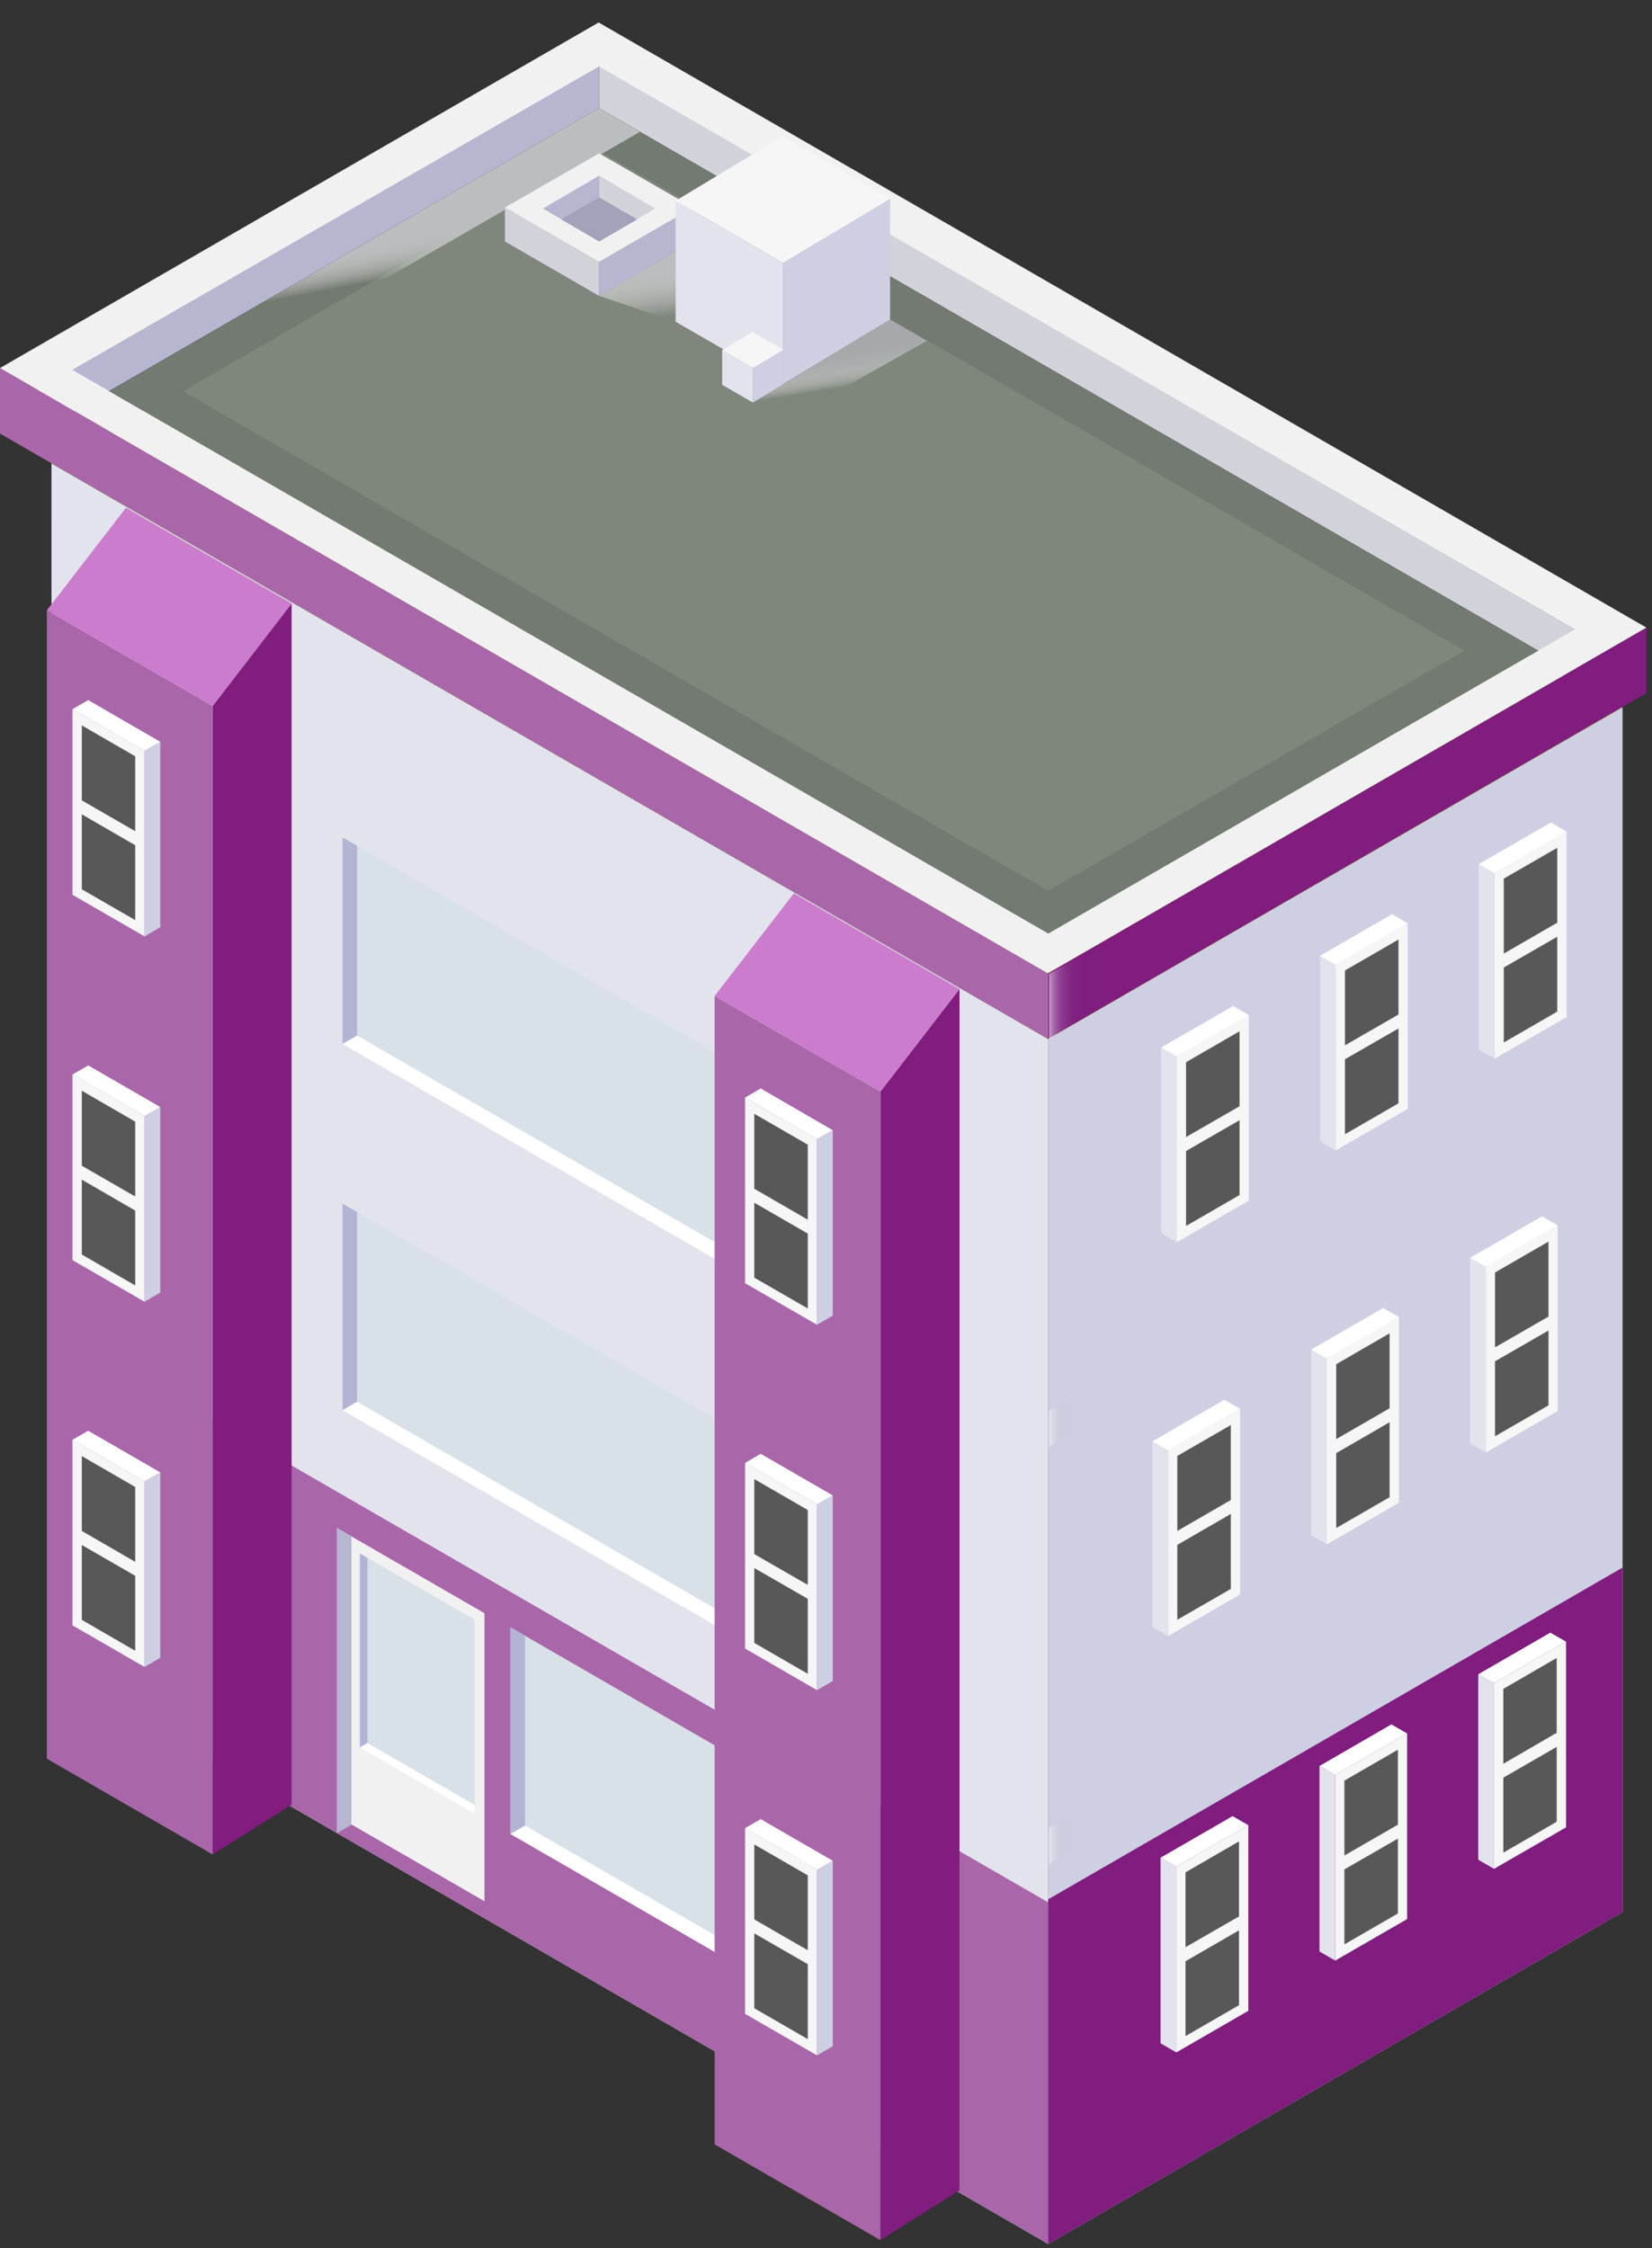 <?xml version="1.0" encoding="UTF-8"?>
<svg width="147px" height="200px" viewBox="0 0 147 200" version="1.1" xmlns="http://www.w3.org/2000/svg" xmlns:xlink="http://www.w3.org/1999/xlink">
    <rect x="0" y="0" width="147" height="200" fill="#333333" stroke="none"/>
    <!-- Generator: Sketch 52.3 (67297) - http://www.bohemiancoding.com/sketch -->
    <title>Altersheim</title>
    <desc>Created with Sketch.</desc>
    <defs>
        <linearGradient x1="51.937%" y1="55.833%" x2="48.063%" y2="44.241%" id="linearGradient-1">
            <stop stop-color="#FFFFFF" stop-opacity="0" offset="0%"></stop>
            <stop stop-color="#F5F5F5" stop-opacity="0.15" offset="10%"></stop>
            <stop stop-color="#E0E1E2" stop-opacity="0.45" offset="33%"></stop>
            <stop stop-color="#D0D2D3" stop-opacity="0.69" offset="55%"></stop>
            <stop stop-color="#C5C6C8" stop-opacity="0.86" offset="74%"></stop>
            <stop stop-color="#BEBFC1" stop-opacity="0.96" offset="89%"></stop>
            <stop stop-color="#BBBDBF" offset="100%"></stop>
        </linearGradient>
        <linearGradient x1="0%" y1="50%" x2="100%" y2="50%" id="linearGradient-2">
            <stop stop-color="#F7F7F7" offset="0%"></stop>
            <stop stop-color="#F6F6F6" stop-opacity="0.99" offset="0%"></stop>
            <stop stop-color="#EAEAEF" stop-opacity="0.8" offset="4%"></stop>
            <stop stop-color="#DFDFE9" stop-opacity="0.63" offset="9%"></stop>
            <stop stop-color="#D5D5E3" stop-opacity="0.48" offset="14%"></stop>
            <stop stop-color="#CDCDDE" stop-opacity="0.35" offset="19%"></stop>
            <stop stop-color="#C6C6DA" stop-opacity="0.24" offset="25%"></stop>
            <stop stop-color="#C0C0D7" stop-opacity="0.15" offset="32%"></stop>
            <stop stop-color="#BBBBD4" stop-opacity="0.08" offset="39%"></stop>
            <stop stop-color="#B8B8D2" stop-opacity="0.04" offset="49%"></stop>
            <stop stop-color="#B6B6D1" stop-opacity="0.01" offset="62%"></stop>
            <stop stop-color="#B6B6D1" stop-opacity="0" offset="100%"></stop>
        </linearGradient>
        <linearGradient x1="0%" y1="50.081%" x2="100%" y2="50.081%" id="linearGradient-3">
            <stop stop-color="#F7F7F7" offset="0%"></stop>
            <stop stop-color="#F6F6F6" stop-opacity="0.99" offset="0%"></stop>
            <stop stop-color="#EAEAEF" stop-opacity="0.8" offset="4%"></stop>
            <stop stop-color="#DFDFE9" stop-opacity="0.63" offset="9%"></stop>
            <stop stop-color="#D5D5E3" stop-opacity="0.48" offset="14%"></stop>
            <stop stop-color="#CDCDDE" stop-opacity="0.35" offset="19%"></stop>
            <stop stop-color="#C6C6DA" stop-opacity="0.24" offset="25%"></stop>
            <stop stop-color="#C0C0D7" stop-opacity="0.15" offset="32%"></stop>
            <stop stop-color="#BBBBD4" stop-opacity="0.08" offset="39%"></stop>
            <stop stop-color="#B8B8D2" stop-opacity="0.04" offset="49%"></stop>
            <stop stop-color="#B6B6D1" stop-opacity="0.01" offset="62%"></stop>
            <stop stop-color="#B6B6D1" stop-opacity="0" offset="100%"></stop>
        </linearGradient>
        <linearGradient x1="59.74%" y1="88.095%" x2="40.26%" y2="22.549%" id="linearGradient-4">
            <stop stop-color="#FFFFFF" stop-opacity="0" offset="0%"></stop>
            <stop stop-color="#E8E8E9" stop-opacity="0.34" offset="27%"></stop>
            <stop stop-color="#D4D6D7" stop-opacity="0.63" offset="51%"></stop>
            <stop stop-color="#C7C8CA" stop-opacity="0.83" offset="73%"></stop>
            <stop stop-color="#BEC0C2" stop-opacity="0.95" offset="90%"></stop>
            <stop stop-color="#BBBDBF" offset="100%"></stop>
        </linearGradient>
        <linearGradient x1="54.845%" y1="71.792%" x2="44.251%" y2="37.53%" id="linearGradient-5">
            <stop stop-color="#FFFFFF" stop-opacity="0" offset="0%"></stop>
            <stop stop-color="#F4F4F4" stop-opacity="0.13" offset="7%"></stop>
            <stop stop-color="#DCDDDE" stop-opacity="0.39" offset="23%"></stop>
            <stop stop-color="#C9CACC" stop-opacity="0.61" offset="39%"></stop>
            <stop stop-color="#B9BBBD" stop-opacity="0.78" offset="54%"></stop>
            <stop stop-color="#AFB0B3" stop-opacity="0.9" offset="70%"></stop>
            <stop stop-color="#A8AAAD" stop-opacity="0.98" offset="85%"></stop>
            <stop stop-color="#A6A8AB" offset="100%"></stop>
        </linearGradient>
    </defs>
    <g id="Altersheim" stroke="none" stroke-width="1" fill="none" fill-rule="evenodd">
        <g id="Element-5" transform="translate(0, 2)" fill-rule="nonzero">
            <g id="_Gruppe_3">
                <g id="_Gruppe_4">
                    <g id="_Gruppe_5" transform="translate(4, 9)">
                        <g id="_Gruppe_6" transform="translate(89, 51)" fill="#CFCFE3">
                            <g id="_Gruppe_7">
                                <g id="_Gruppe_8">
                                    <polygon id="_Pfad_" points="51.38 0.92 51.38 108.09 0.27 137.62 0.27 30.42"></polygon>
                                </g>
                            </g>
                        </g>
                        <g id="_Gruppe_9" transform="translate(0, 30)" fill="#E3E3ED">
                            <g id="_Gruppe_10">
                                <g id="_Gruppe_11">
                                    <polygon id="_Pfad_2" points="0.59 107.4 0.58 0.23 89.27 51.43 89.27 158.62"></polygon>
                                </g>
                            </g>
                        </g>
                        <polygon id="_Pfad_3" fill="#B0CC38" points="0.58 30.22 51.71 0.73 140.38 51.92 89.27 81.42"></polygon>
                    </g>
                    <g id="_Gruppe_12">
                        <g id="_Gruppe_13">
                            <polygon id="_Pfad_4" fill="#D2D2DB" points="53.3 7.62 140.13 57.76 140.13 54 53.3 3.86"></polygon>
                            <polygon id="_Pfad_5" fill="#B6B6D1" points="53.3 3.86 53.3 7.62 3.19 36.55 3.19 32.79"></polygon>
                            <g id="_Gruppe_14" transform="translate(93, 53)" fill="#801D7F">
                                <g id="_Gruppe_15">
                                    <g id="_Gruppe_16">
                                        <polygon id="_Pfad_6" points="53.5 0.83 53.5 6.66 0.25 37.42 0.25 31.58"></polygon>
                                    </g>
                                </g>
                            </g>
                            <g id="_Gruppe_17" transform="translate(0, 30)" fill="#A967AA">
                                <g id="_Gruppe_18">
                                    <g id="_Gruppe_19">
                                        <polygon id="_Pfad_7" points="0 0.74 0 6.57 93.25 60.42 93.25 54.58"></polygon>
                                    </g>
                                </g>
                            </g>
                            <path d="M53.27,0 L0,30.74 L93.24,84.58 L146.5,53.83 L53.27,0 Z M6.45,30.91 L53.3,3.91 L140.13,54 L93.29,81 L6.45,30.91 Z" id="_Zusammengesetzter_Pfad_" fill="#F1F1F2"></path>
                            <polygon id="_Pfad_8" fill="#727A71" points="53.3 7.62 9.71 32.79 93.28 81.05 136.88 55.88"></polygon>
                        </g>
                        <polygon id="_Pfad_9" fill="#7F877D" points="53.31 11.42 16.28 32.8 93.28 77.25 130.31 55.87"></polygon>
                    </g>
                    <polygon id="_Pfad_10" fill="url(#linearGradient-1)" style="mix-blend-mode: multiply;" points="9.71 32.79 53.3 7.62 56.94 9.73 13.37 34.88"></polygon>
                    <g id="_Gruppe_20" opacity="0.6" style="mix-blend-mode: multiply;" transform="translate(93, 81)" fill="url(#linearGradient-2)">
                        <g id="_Gruppe_21">
                            <g id="_Gruppe_22">
                                <polygon id="_Pfad_11" points="5.49 0.72 5.49 6.55 0.35 9.48 0.35 3.64"></polygon>
                            </g>
                        </g>
                    </g>
                    <g id="_Gruppe_23" opacity="0.6" style="mix-blend-mode: multiply;" transform="translate(93, 120)" fill="url(#linearGradient-2)">
                        <g id="_Gruppe_24">
                            <g id="_Gruppe_25">
                                <polygon id="_Pfad_12" points="5.49 0.56 5.49 3.78 0.35 6.72 0.35 3.48"></polygon>
                            </g>
                        </g>
                    </g>
                    <g id="_Gruppe_26" opacity="0.6" style="mix-blend-mode: multiply;" transform="translate(93, 157)" fill="url(#linearGradient-3)">
                        <g id="_Gruppe_27">
                            <g id="_Gruppe_28">
                                <polygon id="_Pfad_13" points="5.49 0.67 5.49 3.89 0.35 6.82 0.35 3.59"></polygon>
                            </g>
                        </g>
                    </g>
                    <polygon id="_Pfad_14" fill="#A967AA" points="4.59 146.4 4.58 116.03 93.27 167.23 93.27 197.62"></polygon>
                    <g id="_Gruppe_29" transform="translate(93, 137)" fill="#801D7F">
                        <g id="_Gruppe_30">
                            <g id="_Gruppe_31">
                                <polygon id="_Pfad_15" points="51.38 0.45 51.38 31.09 0.27 60.62 0.27 29.96"></polygon>
                            </g>
                        </g>
                    </g>
                </g>
                <g id="_Gruppe_32" transform="translate(103, 71)">
                    <g id="_Gruppe_33" transform="translate(0, 16)">
                        <g id="_Gruppe_34">
                            <g id="_Gruppe_35" transform="translate(1, 1)" fill="#F6F6F7">
                                <g id="_Gruppe_36">
                                    <g id="_Gruppe_37">
                                        <polygon id="_Pfad_16" points="7.12 0.3 7.12 16.81 0.72 20.5 0.72 3.99"></polygon>
                                    </g>
                                </g>
                            </g>
                            <g id="_Gruppe_38" transform="translate(0, 4)" fill="#E3E3ED">
                                <g id="_Gruppe_39">
                                    <g id="_Gruppe_40">
                                        <polygon id="_Pfad_17" points="0.32 0.19 0.32 16.69 1.72 17.5 1.72 0.99"></polygon>
                                    </g>
                                </g>
                            </g>
                            <polygon id="_Pfad_18" fill="#FFFFFF" points="0.32 4.19 6.73 0.49 8.12 1.3 1.72 4.99"></polygon>
                        </g>
                        <g id="_Gruppe_41" transform="translate(2, 2)" fill="#585859">
                            <g id="_Gruppe_42">
                                <g id="_Gruppe_43">
                                    <polygon id="_Pfad_19" points="5.3 0.74 5.3 7.41 0.54 10.15 0.54 3.49"></polygon>
                                </g>
                            </g>
                        </g>
                        <g id="_Gruppe_44" transform="translate(2, 10)" fill="#585859">
                            <g id="_Gruppe_45">
                                <g id="_Gruppe_46">
                                    <polygon id="_Pfad_20" points="5.3 0.65 5.3 7.31 0.54 10.06 0.54 3.39"></polygon>
                                </g>
                            </g>
                        </g>
                    </g>
                    <g id="_Gruppe_47" transform="translate(14, 8)">
                        <g id="_Gruppe_48">
                            <g id="_Gruppe_49" transform="translate(1, 1)" fill="#F6F6F7">
                                <g id="_Gruppe_50">
                                    <g id="_Gruppe_51">
                                        <polygon id="_Pfad_21" points="7.26 0.13 7.26 16.65 0.85 20.34 0.85 3.83"></polygon>
                                    </g>
                                </g>
                            </g>
                            <g id="_Gruppe_52" transform="translate(0, 4)" fill="#E3E3ED">
                                <g id="_Gruppe_53">
                                    <g id="_Gruppe_54">
                                        <polygon id="_Pfad_22" points="0.46 0.03 0.46 16.53 1.85 17.34 1.85 0.83"></polygon>
                                    </g>
                                </g>
                            </g>
                            <polygon id="_Pfad_23" fill="#FFFFFF" points="0.46 4.03 6.86 0.33 8.26 1.13 1.85 4.83"></polygon>
                        </g>
                        <g id="_Gruppe_55" transform="translate(2, 2)" fill="#585859">
                            <g id="_Gruppe_56">
                                <g id="_Gruppe_57">
                                    <polygon id="_Pfad_24" points="5.44 0.58 5.44 7.25 0.68 9.99 0.68 3.33"></polygon>
                                </g>
                            </g>
                        </g>
                        <g id="_Gruppe_58" transform="translate(2, 10)" fill="#585859">
                            <g id="_Gruppe_59">
                                <g id="_Gruppe_60">
                                    <polygon id="_Pfad_25" points="5.44 0.49 5.44 7.15 0.68 9.9 0.68 3.23"></polygon>
                                </g>
                            </g>
                        </g>
                    </g>
                    <g id="_Gruppe_61" transform="translate(28, 0)">
                        <g id="_Gruppe_62">
                            <g id="_Gruppe_63" transform="translate(1, 0)" fill="#F6F6F7">
                                <g id="_Gruppe_64">
                                    <g id="_Gruppe_65">
                                        <polygon id="_Pfad_26" points="7.4 0.97 7.4 17.48 0.99 21.18 0.99 4.67"></polygon>
                                    </g>
                                </g>
                            </g>
                            <g id="_Gruppe_66" transform="translate(0, 3)" fill="#E3E3ED">
                                <g id="_Gruppe_67">
                                    <g id="_Gruppe_68">
                                        <polygon id="_Pfad_27" points="0.59 0.87 0.59 17.37 1.99 18.18 1.99 1.67"></polygon>
                                    </g>
                                </g>
                            </g>
                            <polygon id="_Pfad_28" fill="#FFFFFF" points="0.59 3.87 7 0.17 8.4 0.97 1.99 4.67"></polygon>
                        </g>
                        <g id="_Gruppe_69" transform="translate(2, 2)" fill="#585859">
                            <g id="_Gruppe_70">
                                <g id="_Gruppe_71">
                                    <polygon id="_Pfad_29" points="5.57 0.42 5.57 7.08 0.81 9.83 0.81 3.16"></polygon>
                                </g>
                            </g>
                        </g>
                        <g id="_Gruppe_72" transform="translate(2, 10)" fill="#585859">
                            <g id="_Gruppe_73">
                                <g id="_Gruppe_74">
                                    <polygon id="_Pfad_30" points="5.57 0.33 5.57 6.99 0.81 9.74 0.81 3.07"></polygon>
                                </g>
                            </g>
                        </g>
                    </g>
                </g>
                <g id="_Gruppe_75" transform="translate(102, 106)">
                    <g id="_Gruppe_76" transform="translate(0, 16)">
                        <g id="_Gruppe_77">
                            <g id="_Gruppe_78" transform="translate(1, 1)" fill="#F6F6F7">
                                <g id="_Gruppe_79">
                                    <g id="_Gruppe_80">
                                        <polygon id="_Pfad_31" points="7.34 0.33 7.34 16.84 0.94 20.54 0.94 4.03"></polygon>
                                    </g>
                                </g>
                            </g>
                            <g id="_Gruppe_81" transform="translate(0, 4)" fill="#E3E3ED">
                                <g id="_Gruppe_82">
                                    <g id="_Gruppe_83">
                                        <polygon id="_Pfad_32" points="0.54 0.23 0.54 16.73 1.94 17.54 1.94 1.03"></polygon>
                                    </g>
                                </g>
                            </g>
                            <polygon id="_Pfad_33" fill="#FFFFFF" points="0.54 4.23 6.94 0.52 8.34 1.33 1.94 5.03"></polygon>
                        </g>
                        <g id="_Gruppe_84" transform="translate(2, 2)" fill="#585859">
                            <g id="_Gruppe_85">
                                <g id="_Gruppe_86">
                                    <polygon id="_Pfad_34" points="5.52 0.77 5.52 7.44 0.76 10.19 0.76 3.52"></polygon>
                                </g>
                            </g>
                        </g>
                        <g id="_Gruppe_87" transform="translate(2, 10)" fill="#585859">
                            <g id="_Gruppe_88">
                                <g id="_Gruppe_89">
                                    <polygon id="_Pfad_35" points="5.52 0.68 5.52 7.35 0.76 10.09 0.76 3.43"></polygon>
                                </g>
                            </g>
                        </g>
                    </g>
                    <g id="_Gruppe_90" transform="translate(14, 8)">
                        <g id="_Gruppe_91">
                            <g id="_Gruppe_92" transform="translate(2, 1)" fill="#F6F6F7">
                                <g id="_Gruppe_93">
                                    <g id="_Gruppe_94">
                                        <polygon id="_Pfad_36" points="6.48 0.17 6.48 16.68 0.07 20.38 0.07 3.86"></polygon>
                                    </g>
                                </g>
                            </g>
                            <g id="_Gruppe_95" transform="translate(0, 4)" fill="#E3E3ED">
                                <g id="_Gruppe_96">
                                    <g id="_Gruppe_97">
                                        <polygon id="_Pfad_37" points="0.67 0.06 0.67 16.57 2.07 17.38 2.07 0.86"></polygon>
                                    </g>
                                </g>
                            </g>
                            <polygon id="_Pfad_38" fill="#FFFFFF" points="0.67 4.06 7.08 0.36 8.48 1.17 2.07 4.86"></polygon>
                        </g>
                        <g id="_Gruppe_98" transform="translate(2, 2)" fill="#585859">
                            <g id="_Gruppe_99">
                                <g id="_Gruppe_100">
                                    <polygon id="_Pfad_39" points="5.65 0.61 5.65 7.28 0.9 10.02 0.9 3.36"></polygon>
                                </g>
                            </g>
                        </g>
                        <g id="_Gruppe_101" transform="translate(2, 10)" fill="#585859">
                            <g id="_Gruppe_102">
                                <g id="_Gruppe_103">
                                    <polygon id="_Pfad_40" points="5.65 0.52 5.65 7.19 0.9 9.93 0.9 3.27"></polygon>
                                </g>
                            </g>
                        </g>
                    </g>
                    <g id="_Gruppe_104" transform="translate(28, 0)">
                        <g id="_Gruppe_105">
                            <g id="_Gruppe_106" transform="translate(2, 1)" fill="#F6F6F7">
                                <g id="_Gruppe_107">
                                    <g id="_Gruppe_108">
                                        <polygon id="_Pfad_41" points="6.61 0.01 6.61 16.52 0.21 20.22 0.21 3.7"></polygon>
                                    </g>
                                </g>
                            </g>
                            <g id="_Gruppe_109" transform="translate(0, 3)" fill="#E3E3ED">
                                <g id="_Gruppe_110">
                                    <g id="_Gruppe_111">
                                        <polygon id="_Pfad_42" points="0.81 0.9 0.81 17.41 2.21 18.22 2.21 1.7"></polygon>
                                    </g>
                                </g>
                            </g>
                            <polygon id="_Pfad_43" fill="#FFFFFF" points="0.81 3.9 7.22 0.2 8.61 1.01 2.21 4.7"></polygon>
                        </g>
                        <g id="_Gruppe_112" transform="translate(3, 2)" fill="#585859">
                            <g id="_Gruppe_113">
                                <g id="_Gruppe_114">
                                    <polygon id="_Pfad_44" points="4.79 0.45 4.79 7.12 0.03 9.86 0.03 3.2"></polygon>
                                </g>
                            </g>
                        </g>
                        <g id="_Gruppe_115" transform="translate(3, 10)" fill="#585859">
                            <g id="_Gruppe_116">
                                <g id="_Gruppe_117">
                                    <polygon id="_Pfad_45" points="4.79 0.36 4.79 7.02 0.03 9.77 0.03 3.1"></polygon>
                                </g>
                            </g>
                        </g>
                    </g>
                </g>
                <g id="_Gruppe_118" transform="translate(103, 143)">
                    <g id="_Gruppe_119" transform="translate(0, 16)">
                        <g id="_Gruppe_120">
                            <g id="_Gruppe_121" transform="translate(1, 1)" fill="#F6F6F7">
                                <g id="_Gruppe_122">
                                    <g id="_Gruppe_123">
                                        <polygon id="_Pfad_46" points="7.08 0.37 7.08 16.88 0.67 20.58 0.67 4.06"></polygon>
                                    </g>
                                </g>
                            </g>
                            <g id="_Gruppe_124" transform="translate(0, 4)" fill="#E3E3ED">
                                <g id="_Gruppe_125">
                                    <g id="_Gruppe_126">
                                        <polygon id="_Pfad_47" points="0.27 0.26 0.27 16.77 1.67 17.58 1.67 1.06"></polygon>
                                    </g>
                                </g>
                            </g>
                            <polygon id="_Pfad_48" fill="#FFFFFF" points="0.27 4.26 6.68 0.56 8.08 1.37 1.67 5.06"></polygon>
                        </g>
                        <g id="_Gruppe_127" transform="translate(2, 2)" fill="#585859">
                            <g id="_Gruppe_128">
                                <g id="_Gruppe_129">
                                    <polygon id="_Pfad_49" points="5.25 0.81 5.25 7.48 0.49 10.22 0.49 3.56"></polygon>
                                </g>
                            </g>
                        </g>
                        <g id="_Gruppe_130" transform="translate(2, 10)" fill="#585859">
                            <g id="_Gruppe_131">
                                <g id="_Gruppe_132">
                                    <polygon id="_Pfad_50" points="5.25 0.72 5.25 7.38 0.49 10.13 0.49 3.47"></polygon>
                                </g>
                            </g>
                        </g>
                    </g>
                    <g id="_Gruppe_133" transform="translate(14, 8)">
                        <g id="_Gruppe_134">
                            <g id="_Gruppe_135" transform="translate(1, 1)" fill="#F6F6F7">
                                <g id="_Gruppe_136">
                                    <g id="_Gruppe_137">
                                        <polygon id="_Pfad_51" points="7.21 0.21 7.21 16.72 0.81 20.41 0.81 3.9"></polygon>
                                    </g>
                                </g>
                            </g>
                            <g id="_Gruppe_138" transform="translate(0, 4)" fill="#E3E3ED">
                                <g id="_Gruppe_139">
                                    <g id="_Gruppe_140">
                                        <polygon id="_Pfad_52" points="0.41 0.1 0.41 16.6 1.81 17.41 1.81 0.9"></polygon>
                                    </g>
                                </g>
                            </g>
                            <polygon id="_Pfad_53" fill="#FFFFFF" points="0.41 4.1 6.81 0.4 8.21 1.21 1.81 4.9"></polygon>
                        </g>
                        <g id="_Gruppe_141" transform="translate(2, 2)" fill="#585859">
                            <g id="_Gruppe_142">
                                <g id="_Gruppe_143">
                                    <polygon id="_Pfad_54" points="5.39 0.65 5.39 7.32 0.63 10.06 0.63 3.4"></polygon>
                                </g>
                            </g>
                        </g>
                        <g id="_Gruppe_144" transform="translate(2, 10)" fill="#585859">
                            <g id="_Gruppe_145">
                                <g id="_Gruppe_146">
                                    <polygon id="_Pfad_55" points="5.39 0.56 5.39 7.22 0.63 9.97 0.63 3.3"></polygon>
                                </g>
                            </g>
                        </g>
                    </g>
                    <g id="_Gruppe_147" transform="translate(28, 0)">
                        <g id="_Gruppe_148">
                            <g id="_Gruppe_149" transform="translate(1, 1)" fill="#F6F6F7">
                                <g id="_Gruppe_150">
                                    <g id="_Gruppe_151">
                                        <polygon id="_Pfad_56" points="7.35 0.04 7.35 16.56 0.94 20.25 0.94 3.74"></polygon>
                                    </g>
                                </g>
                            </g>
                            <g id="_Gruppe_152" transform="translate(0, 3)" fill="#E3E3ED">
                                <g id="_Gruppe_153">
                                    <g id="_Gruppe_154">
                                        <polygon id="_Pfad_57" points="0.54 0.94 0.54 17.44 1.94 18.25 1.94 1.74"></polygon>
                                    </g>
                                </g>
                            </g>
                            <polygon id="_Pfad_58" fill="#FFFFFF" points="0.54 3.94 6.95 0.24 8.35 1.04 1.94 4.74"></polygon>
                        </g>
                        <g id="_Gruppe_155" transform="translate(2, 2)" fill="#585859">
                            <g id="_Gruppe_156">
                                <g id="_Gruppe_157">
                                    <polygon id="_Pfad_59" points="5.52 0.49 5.52 7.15 0.77 9.9 0.77 3.24"></polygon>
                                </g>
                            </g>
                        </g>
                        <g id="_Gruppe_158" transform="translate(2, 10)" fill="#585859">
                            <g id="_Gruppe_159">
                                <g id="_Gruppe_160">
                                    <polygon id="_Pfad_60" points="5.52 0.4 5.52 7.06 0.77 9.81 0.77 3.14"></polygon>
                                </g>
                            </g>
                        </g>
                    </g>
                </g>
                <g id="_Gruppe_161" transform="translate(44, 11)">
                    <g id="_Gruppe_162">
                        <polygon id="_Pfad_61" fill="#D2D2DB" points="9.32 4.58 14.37 7.5 14.37 5.55 9.32 2.64"></polygon>
                        <polygon id="_Pfad_62" fill="#B6B6D1" points="9.32 2.64 9.32 4.58 2.58 8.47 2.58 6.52"></polygon>
                        <g id="_Gruppe_163" transform="translate(9, 5)" fill="#B6B6D1">
                            <g id="_Gruppe_164">
                                <g id="_Gruppe_165">
                                    <polygon id="_Pfad_63" points="8.67 0.46 8.67 3.48 0.3 8.32 0.3 5.3"></polygon>
                                </g>
                            </g>
                        </g>
                        <g id="_Gruppe_166" transform="translate(0, 5)" fill="#D2D2DB">
                            <g id="_Gruppe_167">
                                <g id="_Gruppe_168">
                                    <polygon id="_Pfad_64" points="0.93 0.46 0.93 3.48 9.3 8.32 9.3 5.3"></polygon>
                                </g>
                            </g>
                        </g>
                        <path d="M9.31,0.64 L0.93,5.46 L9.3,10.3 L17.67,5.46 L9.31,0.64 Z M4.31,5.55 L9.31,2.64 L14.31,5.55 L9.31,8.47 L4.31,5.55 Z" id="_Zusammengesetzter_Pfad_2" fill="#F1F1F2"></path>
                        <polygon id="_Pfad_65" fill="#A2A2BA" points="9.32 4.58 5.95 6.52 9.32 8.47 12.69 6.52"></polygon>
                    </g>
                    <polygon id="_Pfad_66" fill="url(#linearGradient-4)" style="mix-blend-mode: multiply;" points="17.67 8.48 9.3 13.32 16.12 15.62 23.16 11.55"></polygon>
                </g>
                <g id="_Gruppe_169" transform="translate(60, 10)">
                    <g id="_Gruppe_170">
                        <g id="_Gruppe_171" transform="translate(9, 5)" fill="#CFCFE3">
                            <g id="_Gruppe_172">
                                <g id="_Gruppe_173">
                                    <polygon id="_Pfad_67" points="10.2 0.67 10.2 11.43 0.7 17.15 0.7 6.39"></polygon>
                                </g>
                            </g>
                        </g>
                        <g id="_Gruppe_174" transform="translate(0, 5)" fill="#E3E3ED">
                            <g id="_Gruppe_175">
                                <g id="_Gruppe_176">
                                    <polygon id="_Pfad_68" points="0.12 0.86 0.12 11.62 9.7 17.15 9.7 6.39"></polygon>
                                </g>
                            </g>
                        </g>
                        <polygon id="_Pfad_69" fill="#F6F6F7" points="0.12 5.86 9.62 0.14 19.2 5.67 9.7 11.39"></polygon>
                    </g>
                    <g id="_Gruppe_177" transform="translate(4, 17)">
                        <g id="_Gruppe_178" transform="translate(2, 2)" fill="#CFCFE3">
                            <g id="_Gruppe_179">
                                <g id="_Gruppe_180">
                                    <polygon id="_Pfad_70" points="3.7 0.11 3.7 3.18 0.99 4.81 0.99 1.74"></polygon>
                                </g>
                            </g>
                        </g>
                        <g id="_Gruppe_181" transform="translate(0, 2)" fill="#E3E3ED">
                            <g id="_Gruppe_182">
                                <g id="_Gruppe_183">
                                    <polygon id="_Pfad_71" points="0.26 0.16 0.26 3.23 2.99 4.81 2.99 1.74"></polygon>
                                </g>
                            </g>
                        </g>
                        <polygon id="_Pfad_72" fill="#F6F6F7" points="0.26 2.16 2.97 0.53 5.7 2.11 2.99 3.74"></polygon>
                    </g>
                    <polygon id="_Pfad_73" fill="url(#linearGradient-5)" style="mix-blend-mode: multiply;" points="11.16 24.69 6.99 23.81 19.2 16.43 22.47 18.32"></polygon>
                </g>
                <g id="_Gruppe_184" transform="translate(29, 133)">
                    <g id="_Gruppe_185">
                        <g id="_Gruppe_186">
                            <g id="_Gruppe_187">
                                <g id="_Gruppe_188">
                                    <g id="_Gruppe_189" fill="#F1F1F2">
                                        <g id="_Gruppe_190">
                                            <g id="_Gruppe_191">
                                                <polygon id="_Pfad_74" points="14.11 8.51 14.11 34.13 2.27 27.3 0.98 28.05 0.98 28.05 0.98 28.05 0.98 0.93"></polygon>
                                            </g>
                                        </g>
                                    </g>
                                    <g id="_Gruppe_192" fill="#B6B6D1">
                                        <g id="_Gruppe_193">
                                            <g id="_Gruppe_194">
                                                <polygon id="_Pfad_75" points="2.27 1.68 2.27 27.3 0.98 28.05 0.98 0.93"></polygon>
                                            </g>
                                        </g>
                                    </g>
                                </g>
                            </g>
                        </g>
                    </g>
                    <g id="_Gruppe_195" transform="translate(3, 3)">
                        <g id="_Gruppe_196">
                            <g id="_Gruppe_197">
                                <g id="_Gruppe_198">
                                    <g id="_Gruppe_199" fill="#D8E0E8">
                                        <g id="_Gruppe_200">
                                            <g id="_Gruppe_201">
                                                <polygon id="_Pfad_76" points="0.02 0.19 0.02 17.45 10.23 23.35 10.23 6.08"></polygon>
                                            </g>
                                        </g>
                                    </g>
                                    <g id="_Gruppe_202" fill="#B3B3D4">
                                        <g id="_Gruppe_203">
                                            <g id="_Gruppe_204">
                                                <polygon id="_Pfad_77" points="0.7 0.58 0.7 17.06 0.02 17.45 0.02 0.19"></polygon>
                                            </g>
                                        </g>
                                    </g>
                                </g>
                            </g>
                        </g>
                        <polygon id="_Pfad_78" fill="#FFFFFF" points="0.02 17.45 0.7 17.06 10.23 22.56 10.23 23.35"></polygon>
                    </g>
                    <g id="_Gruppe_205" transform="translate(16, 9)">
                        <g id="_Gruppe_206">
                            <g id="_Gruppe_207">
                                <g id="_Gruppe_208">
                                    <g id="_Gruppe_209" fill="#D8E0E8">
                                        <g id="_Gruppe_210">
                                            <g id="_Gruppe_211">
                                                <polygon id="_Pfad_79" points="0.43 0.77 0.43 19.15 23.92 32.71 23.92 14.34"></polygon>
                                            </g>
                                        </g>
                                    </g>
                                    <g id="_Gruppe_212" fill="#B3B3D4">
                                        <g id="_Gruppe_213">
                                            <g id="_Gruppe_214">
                                                <polygon id="_Pfad_80" points="1.72 1.52 1.72 18.4 0.43 19.15 0.43 0.77"></polygon>
                                            </g>
                                        </g>
                                    </g>
                                </g>
                            </g>
                        </g>
                        <polygon id="_Pfad_81" fill="#FFFFFF" points="0.43 19.15 1.72 18.4 23.92 31.22 23.92 32.71"></polygon>
                    </g>
                </g>
            </g>
            <g id="_Gruppe_215" transform="translate(4, 43)">
                <g id="_Gruppe_216" transform="translate(14, 8)" fill="#801D7F">
                    <g id="_Gruppe_217">
                        <g id="_Gruppe_218">
                            <polygon id="_Pfad_82" points="7.95 0.68 7.95 107.54 0.92 111.97 0.92 9.8"></polygon>
                        </g>
                    </g>
                </g>
                <g id="_Gruppe_219" transform="translate(0, 9)" fill="#A967AA">
                    <g id="_Gruppe_220">
                        <g id="_Gruppe_221">
                            <polygon id="_Pfad_83" points="0.17 0.29 0.17 102.45 14.92 110.97 14.92 8.8"></polygon>
                        </g>
                    </g>
                </g>
                <polygon id="_Pfad_84" fill="#CB7CCC" points="0.17 9.29 7.21 0.17 21.95 8.68 14.92 17.8"></polygon>
            </g>
            <g id="_Gruppe_222" transform="translate(6, 60)">
                <g id="_Gruppe_223">
                    <g id="_Gruppe_224" transform="translate(0, 1)" fill="#F6F6F7">
                        <g id="_Gruppe_225">
                            <g id="_Gruppe_226">
                                <polygon id="_Pfad_85" points="0.45 0.09 0.45 16.6 6.86 20.3 6.86 3.79"></polygon>
                            </g>
                        </g>
                    </g>
                    <g id="_Gruppe_227" transform="translate(6, 3)" fill="#CFCFE3">
                        <g id="_Gruppe_228">
                            <g id="_Gruppe_229">
                                <polygon id="_Pfad_86" points="2.26 0.99 2.26 17.49 0.86 18.3 0.86 1.79"></polygon>
                            </g>
                        </g>
                    </g>
                    <polygon id="_Pfad_87" fill="#FFFFFF" points="8.26 3.99 1.85 0.28 0.45 1.09 6.86 4.79"></polygon>
                </g>
                <g id="_Gruppe_230" transform="translate(1, 2)" fill="#585859">
                    <g id="_Gruppe_231">
                        <g id="_Gruppe_232">
                            <polygon id="_Pfad_88" points="0.28 0.53 0.28 7.2 5.03 9.94 5.03 3.28"></polygon>
                        </g>
                    </g>
                </g>
                <g id="_Gruppe_233" transform="translate(1, 10)" fill="#585859">
                    <g id="_Gruppe_234">
                        <g id="_Gruppe_235">
                            <polygon id="_Pfad_89" points="0.28 0.44 0.28 7.11 5.03 9.85 5.03 3.19"></polygon>
                        </g>
                    </g>
                </g>
            </g>
            <g id="_Gruppe_236" transform="translate(6, 92)">
                <g id="_Gruppe_237">
                    <g id="_Gruppe_238" transform="translate(0, 1)" fill="#F6F6F7">
                        <g id="_Gruppe_239">
                            <g id="_Gruppe_240">
                                <polygon id="_Pfad_90" points="0.45 0.59 0.45 17.1 6.86 20.8 6.86 4.28"></polygon>
                            </g>
                        </g>
                    </g>
                    <g id="_Gruppe_241" transform="translate(6, 4)" fill="#CFCFE3">
                        <g id="_Gruppe_242">
                            <g id="_Gruppe_243">
                                <polygon id="_Pfad_91" points="2.26 0.48 2.26 16.98 0.86 17.8 0.86 1.28"></polygon>
                            </g>
                        </g>
                    </g>
                    <polygon id="_Pfad_92" fill="#FFFFFF" points="8.26 4.48 1.85 0.78 0.45 1.59 6.86 5.28"></polygon>
                </g>
                <g id="_Gruppe_244" transform="translate(1, 3)" fill="#585859">
                    <g id="_Gruppe_245">
                        <g id="_Gruppe_246">
                            <polygon id="_Pfad_93" points="0.28 0.03 0.28 6.7 5.03 9.44 5.03 2.78"></polygon>
                        </g>
                    </g>
                </g>
                <g id="_Gruppe_247" transform="translate(1, 10)" fill="#585859">
                    <g id="_Gruppe_248">
                        <g id="_Gruppe_249">
                            <polygon id="_Pfad_94" points="0.28 0.94 0.28 7.6 5.03 10.35 5.03 3.69"></polygon>
                        </g>
                    </g>
                </g>
            </g>
            <g id="_Gruppe_250" transform="translate(6, 125)">
                <g id="_Gruppe_251">
                    <g id="_Gruppe_252" transform="translate(0, 1)" fill="#F6F6F7">
                        <g id="_Gruppe_253">
                            <g id="_Gruppe_254">
                                <polygon id="_Pfad_95" points="0.45 0.08 0.45 16.59 6.86 20.29 6.86 3.78"></polygon>
                            </g>
                        </g>
                    </g>
                    <g id="_Gruppe_255" transform="translate(6, 3)" fill="#CFCFE3">
                        <g id="_Gruppe_256">
                            <g id="_Gruppe_257">
                                <polygon id="_Pfad_96" points="2.26 0.98 2.26 17.48 0.86 18.29 0.86 1.78"></polygon>
                            </g>
                        </g>
                    </g>
                    <polygon id="_Pfad_97" fill="#FFFFFF" points="8.26 3.98 1.85 0.28 0.45 1.08 6.86 4.78"></polygon>
                </g>
                <g id="_Gruppe_258" transform="translate(1, 2)" fill="#585859">
                    <g id="_Gruppe_259">
                        <g id="_Gruppe_260">
                            <polygon id="_Pfad_98" points="0.28 0.53 0.28 7.19 5.03 9.94 5.03 3.28"></polygon>
                        </g>
                    </g>
                </g>
                <g id="_Gruppe_261" transform="translate(1, 10)" fill="#585859">
                    <g id="_Gruppe_262">
                        <g id="_Gruppe_263">
                            <polygon id="_Pfad_99" points="0.28 0.44 0.28 7.1 5.03 9.85 5.03 3.18"></polygon>
                        </g>
                    </g>
                </g>
            </g>
            <g id="_Gruppe_264" transform="translate(30, 105)">
                <g id="_Gruppe_265">
                    <g id="_Gruppe_266">
                        <g id="_Gruppe_267">
                            <g id="_Gruppe_268" fill="#D8E0E8">
                                <g id="_Gruppe_269">
                                    <g id="_Gruppe_270">
                                        <polygon id="_Pfad_100" points="0.48 0.08 0.48 18.45 38.92 40.64 38.92 22.27"></polygon>
                                    </g>
                                </g>
                            </g>
                            <g id="_Gruppe_271" fill="#B3B3D4">
                                <g id="_Gruppe_272">
                                    <g id="_Gruppe_273">
                                        <polygon id="_Pfad_101" points="1.78 0.82 1.78 17.7 0.48 18.45 0.48 0.08"></polygon>
                                    </g>
                                </g>
                            </g>
                        </g>
                    </g>
                </g>
                <polygon id="_Pfad_102" fill="#FFFFFF" points="0.48 18.45 1.78 17.7 38.92 39.15 38.92 40.64"></polygon>
            </g>
            <g id="_Gruppe_274" transform="translate(30, 72)">
                <g id="_Gruppe_275">
                    <g id="_Gruppe_276">
                        <g id="_Gruppe_277">
                            <g id="_Gruppe_278" fill="#D8E0E8">
                                <g id="_Gruppe_279">
                                    <g id="_Gruppe_280">
                                        <polygon id="_Pfad_103" points="0.48 0.5 0.48 18.87 38.92 41.06 38.92 22.69"></polygon>
                                    </g>
                                </g>
                            </g>
                            <g id="_Gruppe_281" fill="#B3B3D4">
                                <g id="_Gruppe_282">
                                    <g id="_Gruppe_283">
                                        <polygon id="_Pfad_104" points="1.78 1.24 1.78 18.12 0.48 18.87 0.48 0.5"></polygon>
                                    </g>
                                </g>
                            </g>
                        </g>
                    </g>
                </g>
                <polygon id="_Pfad_105" fill="#FFFFFF" points="0.48 18.87 1.78 18.12 38.92 39.57 38.92 41.06"></polygon>
            </g>
            <g id="_Gruppe_284" transform="translate(63, 77)">
                <g id="_Gruppe_285" transform="translate(15, 8)" fill="#801D7F">
                    <g id="_Gruppe_286">
                        <g id="_Gruppe_287">
                            <polygon id="_Pfad_106" points="7.38 0.98 7.38 107.85 0.34 112.28 0.34 10.11"></polygon>
                        </g>
                    </g>
                </g>
                <g id="_Gruppe_288" transform="translate(0, 9)" fill="#A967AA">
                    <g id="_Gruppe_289">
                        <g id="_Gruppe_290">
                            <polygon id="_Pfad_107" points="0.59 0.6 0.59 102.76 15.34 111.28 15.34 9.11"></polygon>
                        </g>
                    </g>
                </g>
                <polygon id="_Pfad_108" fill="#CB7CCC" points="0.59 9.6 7.64 0.47 22.38 8.98 15.34 18.11"></polygon>
            </g>
            <g id="_Gruppe_291" transform="translate(66, 94)">
                <g id="_Gruppe_292">
                    <g id="_Gruppe_293" transform="translate(0, 1)" fill="#F6F6F7">
                        <g id="_Gruppe_294">
                            <g id="_Gruppe_295">
                                <polygon id="_Pfad_109" points="0.3 0.64 0.3 17.15 6.7 20.85 6.7 4.34"></polygon>
                            </g>
                        </g>
                    </g>
                    <g id="_Gruppe_296" transform="translate(6, 4)" fill="#CFCFE3">
                        <g id="_Gruppe_297">
                            <g id="_Gruppe_298">
                                <polygon id="_Pfad_110" points="2.1 0.54 2.1 17.04 0.7 17.85 0.7 1.34"></polygon>
                            </g>
                        </g>
                    </g>
                    <polygon id="_Pfad_111" fill="#FFFFFF" points="8.1 4.54 1.69 0.83 0.3 1.64 6.7 5.34"></polygon>
                </g>
                <g id="_Gruppe_299" transform="translate(1, 3)" fill="#585859">
                    <g id="_Gruppe_300">
                        <g id="_Gruppe_301">
                            <polygon id="_Pfad_112" points="0.12 0.08 0.12 6.75 4.88 9.5 4.88 2.83"></polygon>
                        </g>
                    </g>
                </g>
                <g id="_Gruppe_302" transform="translate(1, 10)" fill="#585859">
                    <g id="_Gruppe_303">
                        <g id="_Gruppe_304">
                            <polygon id="_Pfad_113" points="0.12 0.99 0.12 7.66 4.88 10.4 4.88 3.74"></polygon>
                        </g>
                    </g>
                </g>
            </g>
            <g id="_Gruppe_305" transform="translate(66, 127)">
                <g id="_Gruppe_306">
                    <g id="_Gruppe_307" transform="translate(0, 1)" fill="#F6F6F7">
                        <g id="_Gruppe_308">
                            <g id="_Gruppe_309">
                                <polygon id="_Pfad_114" points="0.3 0.14 0.3 16.65 6.7 20.35 6.7 3.83"></polygon>
                            </g>
                        </g>
                    </g>
                    <g id="_Gruppe_310" transform="translate(6, 4)" fill="#CFCFE3">
                        <g id="_Gruppe_311">
                            <g id="_Gruppe_312">
                                <polygon id="_Pfad_115" points="2.1 0.03 2.1 16.54 0.7 17.35 0.7 0.83"></polygon>
                            </g>
                        </g>
                    </g>
                    <polygon id="_Pfad_116" fill="#FFFFFF" points="8.1 4.03 1.69 0.33 0.3 1.14 6.7 4.83"></polygon>
                </g>
                <g id="_Gruppe_313" transform="translate(1, 2)" fill="#585859">
                    <g id="_Gruppe_314">
                        <g id="_Gruppe_315">
                            <polygon id="_Pfad_117" points="0.12 0.58 0.12 7.25 4.88 9.99 4.88 3.33"></polygon>
                        </g>
                    </g>
                </g>
                <g id="_Gruppe_316" transform="translate(1, 10)" fill="#585859">
                    <g id="_Gruppe_317">
                        <g id="_Gruppe_318">
                            <polygon id="_Pfad_118" points="0.12 0.49 0.12 7.15 4.88 9.9 4.88 3.23"></polygon>
                        </g>
                    </g>
                </g>
            </g>
            <g id="_Gruppe_319" transform="translate(66, 159)">
                <g id="_Gruppe_320">
                    <g id="_Gruppe_321" transform="translate(0, 1)" fill="#F6F6F7">
                        <g id="_Gruppe_322">
                            <g id="_Gruppe_323">
                                <polygon id="_Pfad_119" points="0.3 0.63 0.3 17.15 6.7 20.84 6.7 4.33"></polygon>
                            </g>
                        </g>
                    </g>
                    <g id="_Gruppe_324" transform="translate(6, 4)" fill="#CFCFE3">
                        <g id="_Gruppe_325">
                            <g id="_Gruppe_326">
                                <polygon id="_Pfad_120" points="2.1 0.53 2.1 17.03 0.7 17.84 0.7 1.33"></polygon>
                            </g>
                        </g>
                    </g>
                    <polygon id="_Pfad_121" fill="#FFFFFF" points="8.1 4.53 1.69 0.83 0.3 1.63 6.7 5.33"></polygon>
                </g>
                <g id="_Gruppe_327" transform="translate(1, 3)" fill="#585859">
                    <g id="_Gruppe_328">
                        <g id="_Gruppe_329">
                            <polygon id="_Pfad_122" points="0.12 0.08 0.12 6.75 4.88 9.49 4.88 2.83"></polygon>
                        </g>
                    </g>
                </g>
                <g id="_Gruppe_330" transform="translate(1, 10)" fill="#585859">
                    <g id="_Gruppe_331">
                        <g id="_Gruppe_332">
                            <polygon id="_Pfad_123" points="0.12 0.99 0.12 7.65 4.88 10.4 4.88 3.73"></polygon>
                        </g>
                    </g>
                </g>
            </g>
        </g>
    </g>
</svg>